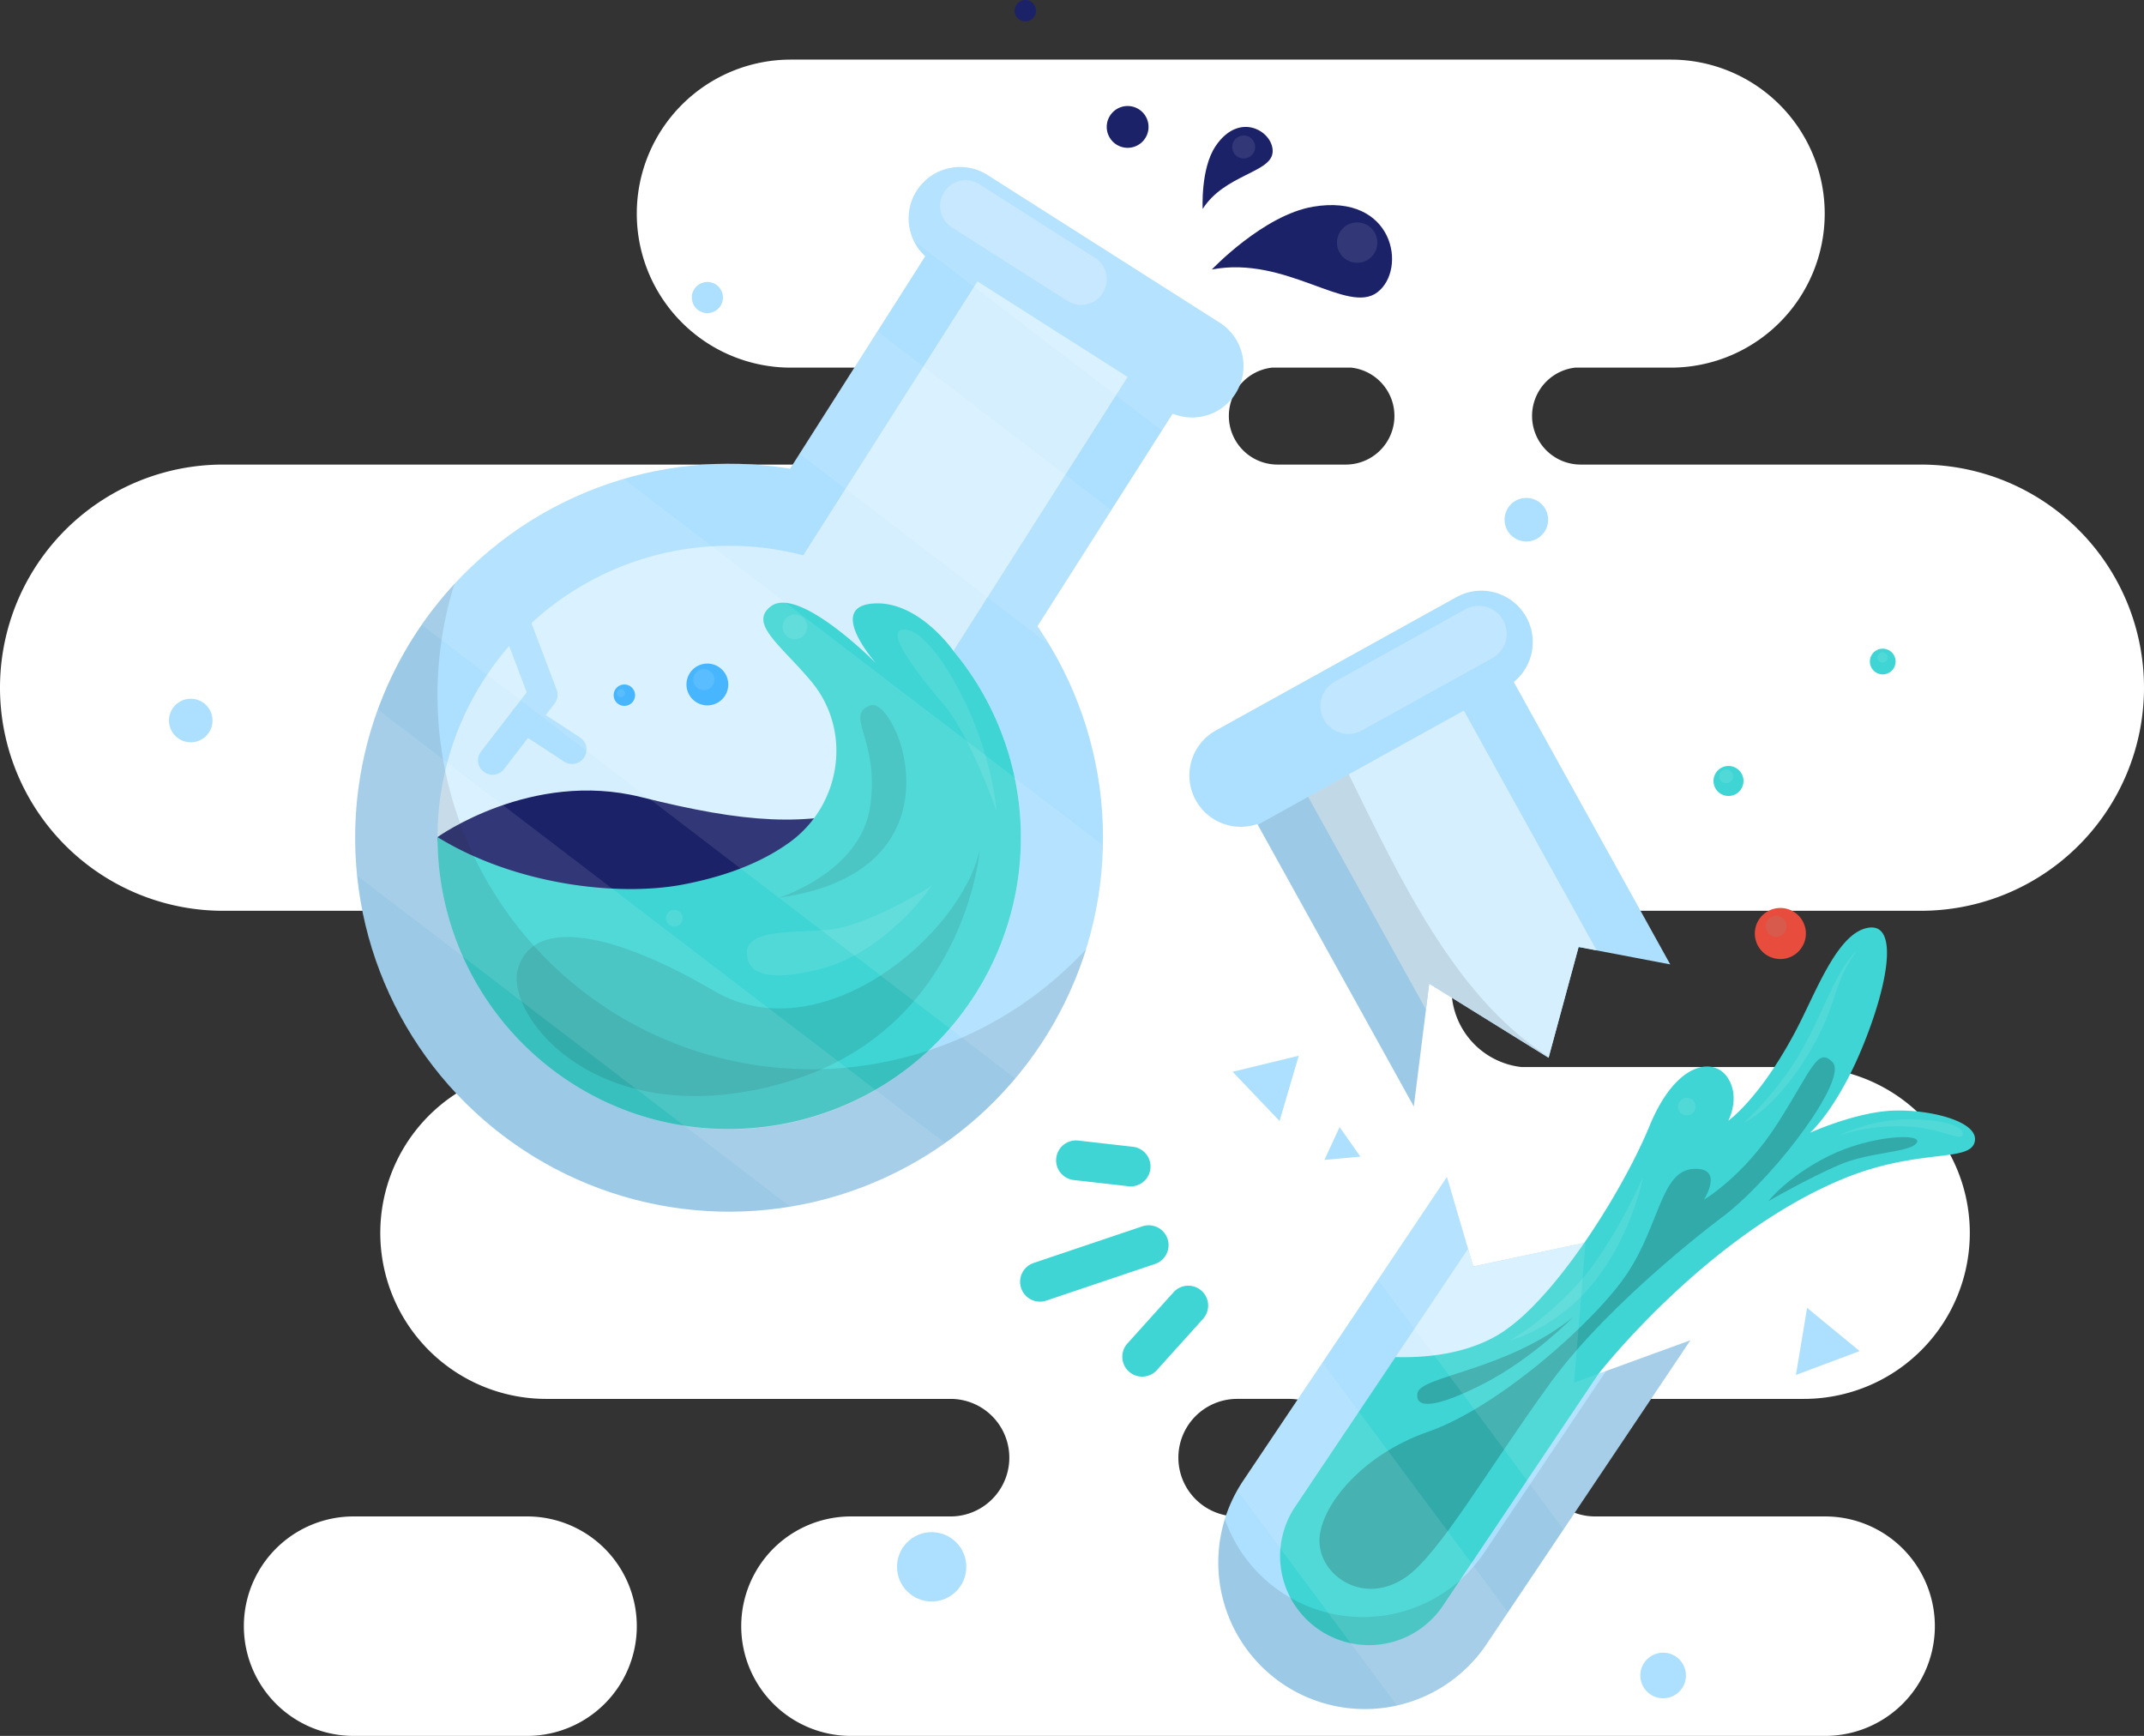 <svg xmlns="http://www.w3.org/2000/svg" width="727.151" height="588.669" viewBox="0 0 727.151 588.669"><rect x="0" y="0" width="727.151" height="588.669" fill="#333333" stroke="none"/><defs><style>.a,.i{fill:#fff;}.b,.j{fill:#3ed5d4;}.c{fill:#addfff;}.d,.e{fill:#d6efff;}.e{opacity:0.5;}.f{fill:#e84c3d;}.g,.i,.j{opacity:0.1;}.h{opacity:0.2;}.k{fill:#1c2268;}.l{fill:#33aeff;}</style></defs><g transform="translate(-87.982 -44.803)"><g transform="translate(87.982 65.017)"><path class="a" d="M220.891,273.962H162.052a37.213,37.213,0,1,0,0,74.426h58.839a37.213,37.213,0,1,0,0-74.426Z" transform="translate(-42.13 220.067)"/><path class="a" d="M739.475,191.14H624.086a16.491,16.491,0,0,1-1.894-32.873h32.426a52.228,52.228,0,1,0,0-104.456H356.181a52.228,52.228,0,0,0,0,104.456H413.07a16.491,16.491,0,0,1-1.9,32.873H163.64A75.657,75.657,0,0,0,87.982,266.8h0a75.659,75.659,0,0,0,75.658,75.658H391.574a26.7,26.7,0,0,1-.649,52.989h-117.7a56.267,56.267,0,0,0-56.267,56.267h0a56.267,56.267,0,0,0,56.267,56.267H410.368a19.93,19.93,0,1,1,0,39.861h-33.78a37.213,37.213,0,0,0,0,74.426h330.4a37.213,37.213,0,1,0,0-74.426H628.974a19.93,19.93,0,0,1,0-39.861h70.815a56.265,56.265,0,0,0,56.265-56.267h0a56.265,56.265,0,0,0-56.265-56.267H604a26.7,26.7,0,0,1-.648-52.989H739.475A75.659,75.659,0,0,0,815.133,266.8h0A75.657,75.657,0,0,0,739.475,191.14Zm-194.4,336.768a19.929,19.929,0,0,1-19.929,19.932h-17.58a19.93,19.93,0,1,1,0-39.861h17.58A19.929,19.929,0,0,1,545.071,527.908ZM504.755,174.644a16.492,16.492,0,0,1,14.6-16.377h26.958a16.491,16.491,0,0,1-1.9,32.873H521.249A16.5,16.5,0,0,1,504.755,174.644Z" transform="translate(-87.982 -53.811)"/></g><g transform="translate(491.361 245.114)"><path class="b" d="M379.137,148.389a4.358,4.358,0,1,1-2.987-5.39A4.357,4.357,0,0,1,379.137,148.389Z" transform="translate(-139.784 -123.167)"/><path class="c" d="M349.662,222.663l8.92,30.344,38.075-8.085-3.871,47.486,39.437-14.357L363.1,381.081a49.709,49.709,0,0,1-68.975,13.588h0a49.711,49.711,0,0,1-13.585-68.975Z" transform="translate(-262.302 -23.849)"/><path class="d" d="M381.161,280.068l3.871-47.486-38.075,8.085L345.2,234.7l-58.63,87.394A30.182,30.182,0,0,0,336.7,355.719l52.782-78.681Z" transform="translate(-250.677 -11.509)"/><g transform="translate(0)"><path class="c" d="M418.659,244.754l-31.07-5.913L377.4,276.407l-40.484-25.118-5.227,41.642-54.174-97.792,86.967-48.177Z" transform="translate(-255.571 -118.024)"/><path class="d" d="M327.448,246.043l40.484,25.118,10.186-37.566,6.114,1.164-46.3-83.579-52.8,29.25,41.215,74.4Z" transform="translate(-246.1 -112.778)"/><path class="c" d="M375.219,166.75l-81.6,45.2a17.428,17.428,0,0,1-23.693-6.8h0a17.43,17.43,0,0,1,6.8-23.693l81.6-45.206a17.431,17.431,0,0,1,23.695,6.8h0A17.431,17.431,0,0,1,375.219,166.75Z" transform="translate(-267.738 -134.067)"/><path class="e" d="M345.859,154.091l-44.279,24.53a9.456,9.456,0,0,1-12.856-3.691h0a9.458,9.458,0,0,1,3.689-12.856l44.279-24.53a9.46,9.46,0,0,1,12.858,3.689h0A9.46,9.46,0,0,1,345.859,154.091Z" transform="translate(-243.106 -131.217)"/></g><path class="b" d="M489.858,247.047c-12.858.339-28.695,7.535-28.695,7.535s8.92-7.67,17.636-28.677,12.71-42.527,2.154-40.855-17.78,22.054-24.673,35.063c-12.2,23.028-22.826,30.389-22.826,30.389s4.356-8.153-.424-14.9-17.376-4.986-26.269,16.64c-4.623,11.238-12.892,26.323-22.333,39.937-.22.321-.444.637-.666.954q-1.117,1.592-2.251,3.155c-.141.2-.283.388-.424.581q-1.195,1.629-2.408,3.211c-.177.231-.355.467-.534.7q-1.272,1.646-2.556,3.227c-.166.2-.332.408-.5.61-.889,1.086-1.78,2.15-2.673,3.18-.09.1-.177.2-.267.3-1.905,2.184-3.815,4.232-5.713,6.111a64.172,64.172,0,0,1-9.243,7.762c-11.972,8-27.393,8.958-36.616,8.669l-34.006,50.693A30.18,30.18,0,1,0,336.7,414.962l52.784-78.678h0s36.277-46.683,82.612-65.959c25.414-10.572,42.926-5.644,44.885-12.47S502.716,246.708,489.858,247.047Z" transform="translate(-250.677 -70.754)"/><path class="f" d="M370.183,193.062a8.659,8.659,0,1,1-5.933-10.711A8.659,8.659,0,0,1,370.183,193.062Z" transform="translate(-161.421 -74.42)"/><path class="b" d="M356.927,167.042a5.084,5.084,0,1,1-3.483-6.288A5.083,5.083,0,0,1,356.927,167.042Z" transform="translate(-169.187 -101.114)"/><path class="c" d="M274.277,209.784l22.419-5.441-6.5,22.136Z" transform="translate(-259.602 -46.64)"/><path class="c" d="M359.411,265.2l3.789-22.757,17.813,14.66Z" transform="translate(-153.692 0.756)"/><path class="c" d="M288.152,226.249l5.137-11.119,7.061,10.009Z" transform="translate(-242.341 -33.221)"/><path class="g" d="M403.629,257.751l-41.194,61.4a49.642,49.642,0,0,1-88.1-11.16,49.7,49.7,0,0,0,88.759,42.381l69.121-103.031Z" transform="translate(-262.291 6.857)"/><path class="g" d="M376.708,257.923l-.886-.92c-31.071-20.14-49.658-60.181-66.891-95.183h0l-30.856,17.1L331,274.446l5.226-41.641Z" transform="translate(-254.877 -99.54)"/><path class="h" d="M425.438,257.682s-38.784,28.5-59.862,57.522-37.568,58.047-49.088,65.831c-13.691,9.248-28.048.027-29.045-11.312s13.289-30.007,36.9-38.2,56.7-37.381,67.557-53.821,11.366-34.531,22.2-35.267,3.721,10.4,3.721,10.4,13.359-7.7,24.936-25.815,13.529-26.217,18.709-20.748S443.328,243.365,425.438,257.682Z" transform="translate(-243.284 -46.344)"/><path class="h" d="M355.249,238.356s13.253-7.675,23.924-12.264,24.139-4.125,26.39-7.518S389.933,216,375.809,223,355.249,238.356,355.249,238.356Z" transform="translate(-158.869 -31.342)"/><path class="h" d="M355.077,243.827s-13.74,14.07-30.2,22.526-23.542,8.707-22.625,3.285C303.253,263.765,332.547,262.067,355.077,243.827Z" transform="translate(-224.892 2.48)"/><path class="i" d="M347.433,214.493a2.975,2.975,0,1,1-2.04-3.68A2.977,2.977,0,0,1,347.433,214.493Z" transform="translate(-175.853 -38.736)"/><path class="i" d="M365.887,219.425a57.89,57.89,0,0,1,22.129-5.446c11.871-.258,20.163,1.961,19.947,4.928s-6.959-2.022-19.507-2.569A64.849,64.849,0,0,0,365.887,219.425Z" transform="translate(-145.635 -34.678)"/><path class="i" d="M361.25,222.68s-9.917,22.66-21.77,35.837S316.255,278,316.255,278s15.54-3.792,28.419-19.777S361.25,222.68,361.25,222.68Z" transform="translate(-207.38 -23.827)"/><path class="i" d="M390.053,188.358s-3.9,3.238-8.66,13.139-9.2,20.953-16.68,30.71a114.068,114.068,0,0,1-13.175,14.8s10.188-4.4,21.323-22.454S381.029,200.539,390.053,188.358Z" transform="translate(-163.486 -66.526)"/><path class="j" d="M361.838,187.756a3.575,3.575,0,1,1-2.451-4.423A3.578,3.578,0,0,1,361.838,187.756Z" transform="translate(-159.397 -72.951)"/><path class="i" d="M352.418,164.06a2.343,2.343,0,1,1-1.607-2.9A2.344,2.344,0,0,1,352.418,164.06Z" transform="translate(-168.107 -100.472)"/><path class="i" d="M375.119,145.577a1.724,1.724,0,1,1-1.183-2.132A1.724,1.724,0,0,1,375.119,145.577Z" transform="translate(-138.357 -122.484)"/><g transform="translate(16.273 198.814)"><path class="i" d="M371.072,289.379l-8.321,3.029,3.87-47.485-38.074,8.084-1.756-5.971-7.166-24.373-23.376,34.845,62.9,84.7,43.041-64.158-31.116,11.328Z" transform="translate(-248.54 -222.663)"/><path class="i" d="M303.856,250.707l-26.9,40.1c-.718,1.07-1.342,2.172-1.966,3.274l54.12,72.88a49.483,49.483,0,0,0,30.407-20.766l7.237-10.787Z" transform="translate(-274.989 -187.775)"/></g></g><g transform="translate(162.223 44.803)"><path class="k" d="M271.134,97.641s17.495-18.464,34.376-21.3c27.357-4.6,31.957,21.229,21.787,29.013S296.31,92.8,271.134,97.641Z" transform="translate(65.626 -6.25)"/><path class="k" d="M269.774,91.8s-.761-13.633,4.351-21.267c8.285-12.371,20.059-4.65,19.353,2.186S277.162,80.189,269.774,91.8Z" transform="translate(63.884 -20.944)"/><circle class="c" cx="126.857" cy="126.857" r="126.857" transform="matrix(0.496, -0.868, 0.868, 0.496, 0, 331.272)"/><rect class="c" width="99.42" height="160.105" transform="matrix(0.844, 0.537, -0.537, 0.844, 240.796, 84.949)"/><path class="c" d="M312.094,152.25l-78.71-50.069a17.43,17.43,0,0,1-5.352-24.063h0A17.429,17.429,0,0,1,252.1,72.766l78.71,50.069a17.429,17.429,0,0,1,5.352,24.063h0A17.433,17.433,0,0,1,312.094,152.25Z" transform="translate(8.614 -13.407)"/><path class="e" d="M273.25,112.953,234.085,88.04a8.676,8.676,0,0,1-2.664-11.974h0A8.674,8.674,0,0,1,243.4,73.4l39.165,24.913a8.674,8.674,0,0,1,2.664,11.972h0A8.674,8.674,0,0,1,273.25,112.953Z" transform="translate(14.535 -10.91)"/><path class="d" d="M388.178,119.726l-50.931-32.4-59.092,92.894a98.938,98.938,0,1,0,50.931,32.4Z" transform="translate(-79.973 8.101)"/><path class="k" d="M154.111,180.056s31.776-22.86,68.993-13.572c35.566,8.877,55.783,10.159,79.67,3.1s4.493,50.4-57.147,47.821S153.69,189.1,154.111,180.056Z" transform="translate(-79.961 103.811)"/><path class="b" d="M329.07,152.225s-12.1-17.486-27.59-16.034,1.454,20.338,1.454,20.338S276.607,129.8,267.1,137.161c-7.5,5.81,3.388,13.074,13.559,25.178q.555.663,1.109,1.378c12.964,16.806,8.848,41.163-8.4,53.534-8.554,6.135-20.015,11.121-35.806,14.164-22.452,4.329-57.457,0-83.458-16.047a98.84,98.84,0,0,0,49.171,85.684c44.062,25.692,101.352,13.173,130.657-28.576A98.959,98.959,0,0,0,329.07,152.225Z" transform="translate(-79.959 68.499)"/><path class="l" d="M205.91,152.168a7.089,7.089,0,1,1-7.089-7.087A7.089,7.089,0,0,1,205.91,152.168Z" transform="translate(-33.154 79.947)"/><path class="k" d="M269.428,67.912a7.089,7.089,0,1,1-7.089-7.089A7.089,7.089,0,0,1,269.428,67.912Z" transform="translate(45.865 -24.873)"/><path class="l" d="M187.99,151.872a3.631,3.631,0,1,1-3.631-3.633A3.63,3.63,0,0,1,187.99,151.872Z" transform="translate(-46.843 83.876)"/><path class="k" d="M248.586,48.434a3.631,3.631,0,1,1-3.631-3.631A3.63,3.63,0,0,1,248.586,48.434Z" transform="translate(28.541 -44.803)"/><g transform="translate(87.892 197.765)"><path class="c" d="M165.132,197.9a4.9,4.9,0,0,1-3.878-7.9l15.488-20.053-11.494-30.378a4.9,4.9,0,1,1,9.171-3.469l12.463,32.94a4.912,4.912,0,0,1-.7,4.733L169.017,196A4.89,4.89,0,0,1,165.132,197.9Z" transform="translate(-160.233 -132.932)"/></g><g transform="translate(98.833 238.761)"><path class="c" d="M186.034,171.5a4.87,4.87,0,0,1-2.679-.8l-16.027-10.491a4.9,4.9,0,1,1,5.37-8.2l16.027,10.491a4.9,4.9,0,0,1-2.691,9.005Z" transform="translate(-165.108 -151.2)"/></g><path class="g" d="M228.364,277.833a126.891,126.891,0,0,1-53.02-144.806A126.848,126.848,0,1,0,389.634,256.849,126.868,126.868,0,0,1,228.364,277.833Z" transform="translate(-95.455 64.952)"/><path class="g" d="M323.159,173.174s-4.712,61.7-66.917,79.271-94.079-22.514-89.789-38.633,28.091-15.138,66.6,7.342C269.165,242.23,316.62,202.6,323.159,173.174Z" transform="translate(-65.078 114.896)"/><path class="g" d="M205.664,216.716s27.786-8.532,31.055-31.044-8.99-30.757,0-34.195S270.634,207.751,205.664,216.716Z" transform="translate(-15.822 87.727)"/><path class="i" d="M257.251,201.631a116.569,116.569,0,0,0-10.114-35.8c-8.581-18.015-16.871-26.852-22.072-25.8s4.91,14.389,14.1,25.185S257.251,201.631,257.251,201.631Z" transform="translate(6.55 73.551)"/><path class="i" d="M263.544,178.682s-12.948,19.135-33.18,26.805c0,0-25.661,8.815-29.018-1.369-3.626-10.987,13.471-9.432,26.955-10.538S263.544,178.682,263.544,178.682Z" transform="translate(-21.808 121.748)"/><circle class="i" cx="4.188" cy="4.188" r="4.188" transform="translate(191.164 208.391)"/><path class="i" d="M194.3,185.137a2.833,2.833,0,1,1-2.832-2.834A2.832,2.832,0,0,1,194.3,185.137Z" transform="translate(-37.003 126.253)"/><path class="i" d="M303.736,85.258a6.844,6.844,0,1,1-6.844-6.844A6.844,6.844,0,0,1,303.736,85.258Z" transform="translate(89.154 -2.989)"/><path class="i" d="M281.984,69.167a3.882,3.882,0,1,1-3.882-3.88A3.882,3.882,0,0,1,281.984,69.167Z" transform="translate(69.465 -19.32)"/><circle class="i" cx="3.591" cy="3.591" r="3.591" transform="translate(160.882 226.901)"/><path class="i" d="M183.976,150.312a1.379,1.379,0,1,1-1.378-1.378A1.379,1.379,0,0,1,183.976,150.312Z" transform="translate(-46.234 84.741)"/><g transform="translate(46.234 162.361)"><path class="i" d="M220.2,117.155a126.294,126.294,0,0,0-68.495,49.481L353.05,320.508a128.023,128.023,0,0,0,10.008-13.594,126.232,126.232,0,0,0,19.79-65.457Z" transform="translate(-129.183 -117.155)"/><path class="i" d="M341.726,299.057l-192.4-147.039a126.275,126.275,0,0,0-6.981,56.377L289.164,320.6A127.092,127.092,0,0,0,341.726,299.057Z" transform="translate(-141.669 -73.784)"/></g><g transform="translate(196.945 56.633)"><path class="i" d="M330.8,122.836l-78.71-50.069a17.413,17.413,0,0,0-25.012,22.315l84.118,64.285,3.635-5.711a17.423,17.423,0,0,0,15.969-30.82Z" transform="translate(-188.324 -70.04)"/><path class="i" d="M289.556,194.726l24.974-39.262L235.244,94.873,208.829,136.4l84.919,64.9C292.415,199.071,291.028,196.876,289.556,194.726Z" transform="translate(-208.829 -39.147)"/></g></g><path class="c" d="M203.092,92.69a5.276,5.276,0,1,1-5.276-5.276A5.277,5.277,0,0,1,203.092,92.69Z" transform="translate(130.075 53.01)"/><circle class="c" cx="11.753" cy="11.753" r="11.753" transform="translate(392.207 564.381)"/><path class="c" d="M330.148,127.433a7.385,7.385,0,1,1-7.385-7.385A7.384,7.384,0,0,1,330.148,127.433Z" transform="translate(282.891 93.608)"/><circle class="c" cx="7.385" cy="7.385" r="7.385" transform="translate(145.29 281.755)"/><circle class="c" cx="7.736" cy="7.736" r="7.736" transform="translate(644.307 605.242)"/><g transform="translate(433.951 431.534)"><g transform="translate(12.151 0)"><path class="b" d="M278.5,229.763a6.735,6.735,0,0,0-4.816-10.464l-18.623-2.116a6.733,6.733,0,0,0-1.521,13.379l18.623,2.116A6.731,6.731,0,0,0,278.5,229.763Z" transform="translate(-247.569 -217.14)"/></g><g transform="translate(0 28.779)"><path class="b" d="M291.346,240.482a6.733,6.733,0,0,0-7.719-10.163l-36.888,12.43a6.731,6.731,0,1,0,4.3,12.757l36.888-12.43A6.7,6.7,0,0,0,291.346,240.482Z" transform="translate(-242.154 -229.964)"/></g><g transform="translate(34.588 49.267)"><path class="b" d="M285.6,249.6a6.732,6.732,0,0,0-10.578-8.278l-15.715,17.45a6.731,6.731,0,0,0,10,9.01l15.717-17.447A7.065,7.065,0,0,0,285.6,249.6Z" transform="translate(-257.567 -239.094)"/></g></g></g></svg>